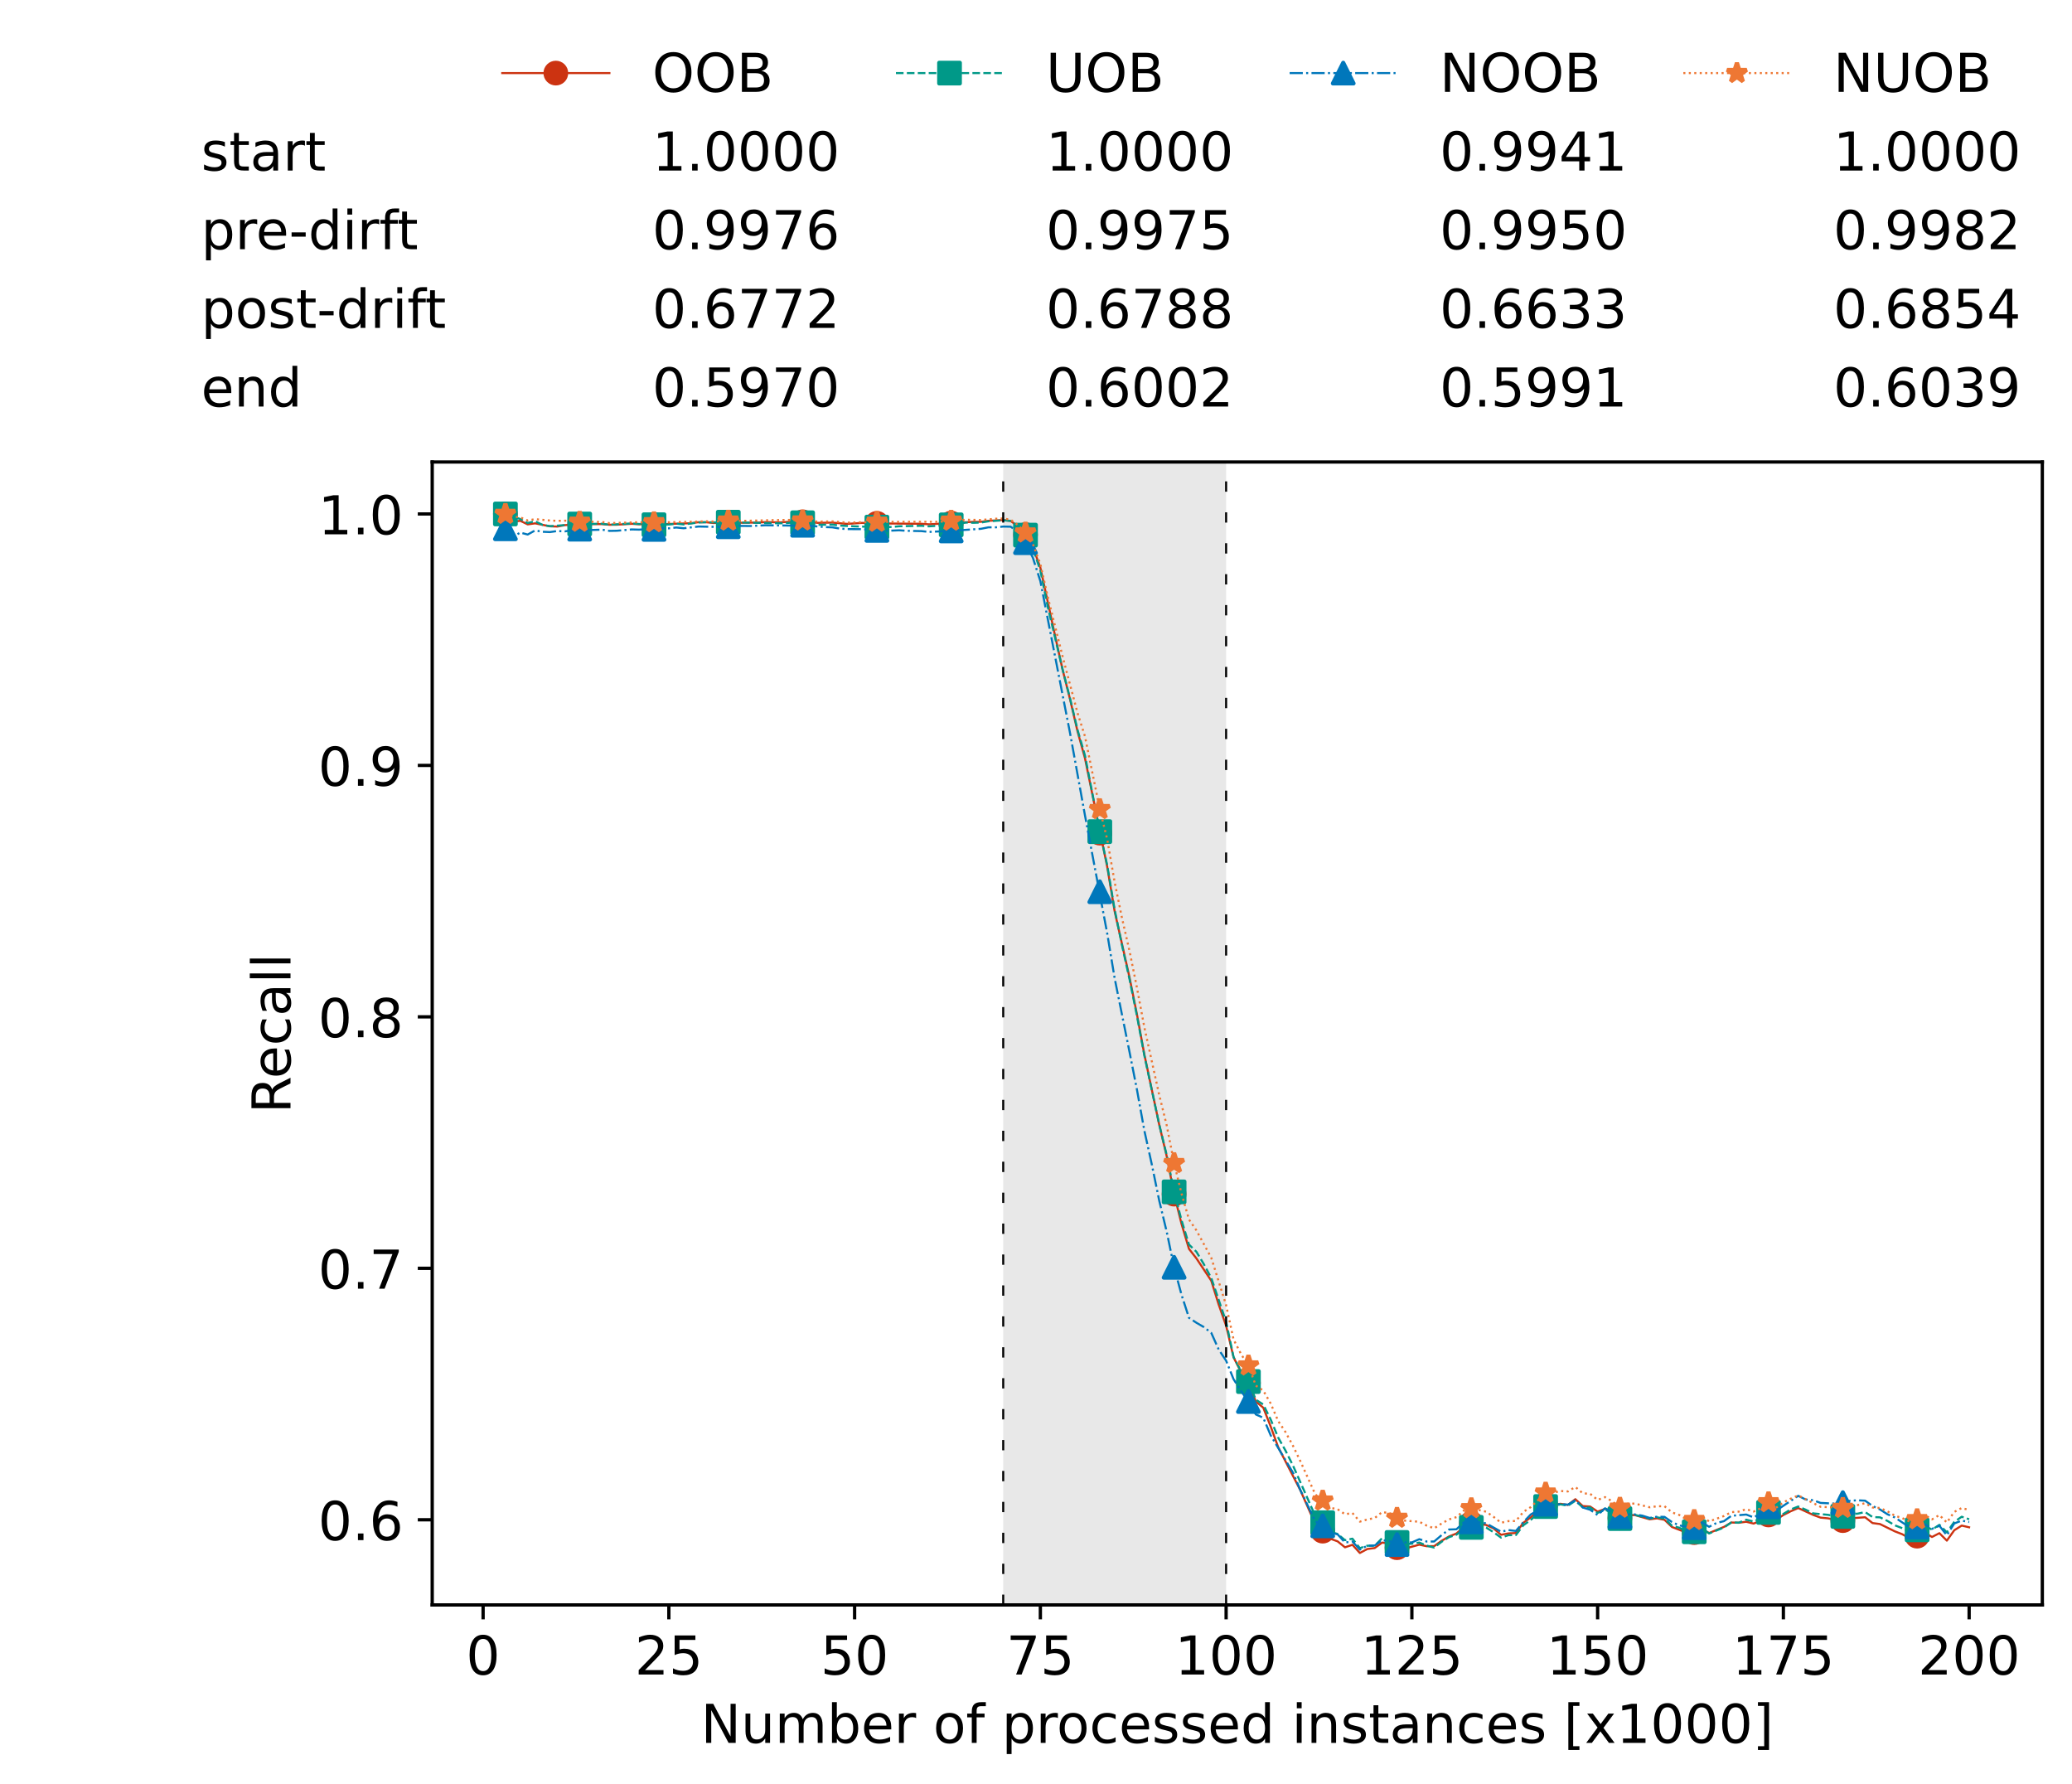 <?xml version="1.0" encoding="utf-8" standalone="no"?>
<!DOCTYPE svg PUBLIC "-//W3C//DTD SVG 1.1//EN"
  "http://www.w3.org/Graphics/SVG/1.1/DTD/svg11.dtd">
<!-- Created with matplotlib (https://matplotlib.org/) -->
<svg height="432.615pt" version="1.1" viewBox="0 0 502.65 432.615" width="502.65pt" xmlns="http://www.w3.org/2000/svg" xmlns:xlink="http://www.w3.org/1999/xlink">
 <defs>
  <style type="text/css">*{stroke-linecap:butt;stroke-linejoin:round;}</style>
 </defs>
 <g id="figure_1">
  <g id="patch_1">
   <path d="M 0 432.615 
L 502.65 432.615 
L 502.65 0 
L 0 0 
z
" style="fill:#ffffff;"/>
  </g>
  <g id="axes_1">
   <g id="patch_2">
    <path d="M 104.85 389.252 
L 495.45 389.252 
L 495.45 112.052 
L 104.85 112.052 
z
" style="fill:#ffffff;"/>
   </g>
   <g id="patch_3">
    <path clip-path="url(#pe2d3113430)" d="M 297.446 389.252 
L 297.446 112.052 
L 243.372 112.052 
L 243.372 389.252 
z
" style="fill:#d3d3d3;opacity:0.5;"/>
   </g>
   <g id="matplotlib.axis_1">
    <g id="xtick_1">
     <g id="line2d_1">
      <defs>
       <path d="M 0 0 
L 0 3.5 
" id="m9a69b3edd9" style="stroke:#000000;stroke-width:0.8;"/>
      </defs>
      <g>
       <use style="stroke:#000000;stroke-width:0.8;" x="117.197" xlink:href="#m9a69b3edd9" y="389.252"/>
      </g>
     </g>
     <g id="text_1">
      <!-- 0 -->
      <g transform="translate(113.061 406.13)scale(0.13 -0.13)">
       <defs>
        <path d="M 31.781 66.406 
Q 24.172 66.406 20.328 58.906 
Q 16.5 51.422 16.5 36.375 
Q 16.5 21.391 20.328 13.891 
Q 24.172 6.391 31.781 6.391 
Q 39.453 6.391 43.281 13.891 
Q 47.125 21.391 47.125 36.375 
Q 47.125 51.422 43.281 58.906 
Q 39.453 66.406 31.781 66.406 
z
M 31.781 74.219 
Q 44.047 74.219 50.516 64.516 
Q 56.984 54.828 56.984 36.375 
Q 56.984 17.969 50.516 8.266 
Q 44.047 -1.422 31.781 -1.422 
Q 19.531 -1.422 13.062 8.266 
Q 6.594 17.969 6.594 36.375 
Q 6.594 54.828 13.062 64.516 
Q 19.531 74.219 31.781 74.219 
z
" id="DejaVuSans-48"/>
       </defs>
       <use xlink:href="#DejaVuSans-48"/>
      </g>
     </g>
    </g>
    <g id="xtick_2">
     <g id="line2d_2">
      <g>
       <use style="stroke:#000000;stroke-width:0.8;" x="162.259" xlink:href="#m9a69b3edd9" y="389.252"/>
      </g>
     </g>
     <g id="text_2">
      <!-- 25 -->
      <g transform="translate(153.988 406.13)scale(0.13 -0.13)">
       <defs>
        <path d="M 19.188 8.297 
L 53.609 8.297 
L 53.609 0 
L 7.328 0 
L 7.328 8.297 
Q 12.938 14.109 22.625 23.891 
Q 32.328 33.688 34.812 36.531 
Q 39.547 41.844 41.422 45.531 
Q 43.312 49.219 43.312 52.781 
Q 43.312 58.594 39.234 62.25 
Q 35.156 65.922 28.609 65.922 
Q 23.969 65.922 18.812 64.312 
Q 13.672 62.703 7.812 59.422 
L 7.812 69.391 
Q 13.766 71.781 18.938 73 
Q 24.125 74.219 28.422 74.219 
Q 39.75 74.219 46.484 68.547 
Q 53.219 62.891 53.219 53.422 
Q 53.219 48.922 51.531 44.891 
Q 49.859 40.875 45.406 35.406 
Q 44.188 33.984 37.641 27.219 
Q 31.109 20.453 19.188 8.297 
z
" id="DejaVuSans-50"/>
        <path d="M 10.797 72.906 
L 49.516 72.906 
L 49.516 64.594 
L 19.828 64.594 
L 19.828 46.734 
Q 21.969 47.469 24.109 47.828 
Q 26.266 48.188 28.422 48.188 
Q 40.625 48.188 47.75 41.5 
Q 54.891 34.812 54.891 23.391 
Q 54.891 11.625 47.562 5.094 
Q 40.234 -1.422 26.906 -1.422 
Q 22.312 -1.422 17.547 -0.641 
Q 12.797 0.141 7.719 1.703 
L 7.719 11.625 
Q 12.109 9.234 16.797 8.062 
Q 21.484 6.891 26.703 6.891 
Q 35.156 6.891 40.078 11.328 
Q 45.016 15.766 45.016 23.391 
Q 45.016 31 40.078 35.438 
Q 35.156 39.891 26.703 39.891 
Q 22.75 39.891 18.812 39.016 
Q 14.891 38.141 10.797 36.281 
z
" id="DejaVuSans-53"/>
       </defs>
       <use xlink:href="#DejaVuSans-50"/>
       <use x="63.623" xlink:href="#DejaVuSans-53"/>
      </g>
     </g>
    </g>
    <g id="xtick_3">
     <g id="line2d_3">
      <g>
       <use style="stroke:#000000;stroke-width:0.8;" x="207.322" xlink:href="#m9a69b3edd9" y="389.252"/>
      </g>
     </g>
     <g id="text_3">
      <!-- 50 -->
      <g transform="translate(199.05 406.13)scale(0.13 -0.13)">
       <use xlink:href="#DejaVuSans-53"/>
       <use x="63.623" xlink:href="#DejaVuSans-48"/>
      </g>
     </g>
    </g>
    <g id="xtick_4">
     <g id="line2d_4">
      <g>
       <use style="stroke:#000000;stroke-width:0.8;" x="252.384" xlink:href="#m9a69b3edd9" y="389.252"/>
      </g>
     </g>
     <g id="text_4">
      <!-- 75 -->
      <g transform="translate(244.113 406.13)scale(0.13 -0.13)">
       <defs>
        <path d="M 8.203 72.906 
L 55.078 72.906 
L 55.078 68.703 
L 28.609 0 
L 18.312 0 
L 43.219 64.594 
L 8.203 64.594 
z
" id="DejaVuSans-55"/>
       </defs>
       <use xlink:href="#DejaVuSans-55"/>
       <use x="63.623" xlink:href="#DejaVuSans-53"/>
      </g>
     </g>
    </g>
    <g id="xtick_5">
     <g id="line2d_5">
      <g>
       <use style="stroke:#000000;stroke-width:0.8;" x="297.446" xlink:href="#m9a69b3edd9" y="389.252"/>
      </g>
     </g>
     <g id="text_5">
      <!-- 100 -->
      <g transform="translate(285.039 406.13)scale(0.13 -0.13)">
       <defs>
        <path d="M 12.406 8.297 
L 28.516 8.297 
L 28.516 63.922 
L 10.984 60.406 
L 10.984 69.391 
L 28.422 72.906 
L 38.281 72.906 
L 38.281 8.297 
L 54.391 8.297 
L 54.391 0 
L 12.406 0 
z
" id="DejaVuSans-49"/>
       </defs>
       <use xlink:href="#DejaVuSans-49"/>
       <use x="63.623" xlink:href="#DejaVuSans-48"/>
       <use x="127.246" xlink:href="#DejaVuSans-48"/>
      </g>
     </g>
    </g>
    <g id="xtick_6">
     <g id="line2d_6">
      <g>
       <use style="stroke:#000000;stroke-width:0.8;" x="342.509" xlink:href="#m9a69b3edd9" y="389.252"/>
      </g>
     </g>
     <g id="text_6">
      <!-- 125 -->
      <g transform="translate(330.102 406.13)scale(0.13 -0.13)">
       <use xlink:href="#DejaVuSans-49"/>
       <use x="63.623" xlink:href="#DejaVuSans-50"/>
       <use x="127.246" xlink:href="#DejaVuSans-53"/>
      </g>
     </g>
    </g>
    <g id="xtick_7">
     <g id="line2d_7">
      <g>
       <use style="stroke:#000000;stroke-width:0.8;" x="387.571" xlink:href="#m9a69b3edd9" y="389.252"/>
      </g>
     </g>
     <g id="text_7">
      <!-- 150 -->
      <g transform="translate(375.164 406.13)scale(0.13 -0.13)">
       <use xlink:href="#DejaVuSans-49"/>
       <use x="63.623" xlink:href="#DejaVuSans-53"/>
       <use x="127.246" xlink:href="#DejaVuSans-48"/>
      </g>
     </g>
    </g>
    <g id="xtick_8">
     <g id="line2d_8">
      <g>
       <use style="stroke:#000000;stroke-width:0.8;" x="432.633" xlink:href="#m9a69b3edd9" y="389.252"/>
      </g>
     </g>
     <g id="text_8">
      <!-- 175 -->
      <g transform="translate(420.226 406.13)scale(0.13 -0.13)">
       <use xlink:href="#DejaVuSans-49"/>
       <use x="63.623" xlink:href="#DejaVuSans-55"/>
       <use x="127.246" xlink:href="#DejaVuSans-53"/>
      </g>
     </g>
    </g>
    <g id="xtick_9">
     <g id="line2d_9">
      <g>
       <use style="stroke:#000000;stroke-width:0.8;" x="477.695" xlink:href="#m9a69b3edd9" y="389.252"/>
      </g>
     </g>
     <g id="text_9">
      <!-- 200 -->
      <g transform="translate(465.289 406.13)scale(0.13 -0.13)">
       <use xlink:href="#DejaVuSans-50"/>
       <use x="63.623" xlink:href="#DejaVuSans-48"/>
       <use x="127.246" xlink:href="#DejaVuSans-48"/>
      </g>
     </g>
    </g>
    <g id="text_10">
     <!-- Number of processed instances [x1000] -->
     <g transform="translate(170.025 422.711)scale(0.13 -0.13)">
      <defs>
       <path d="M 9.812 72.906 
L 23.094 72.906 
L 55.422 11.922 
L 55.422 72.906 
L 64.984 72.906 
L 64.984 0 
L 51.703 0 
L 19.391 60.984 
L 19.391 0 
L 9.812 0 
z
" id="DejaVuSans-78"/>
       <path d="M 8.5 21.578 
L 8.5 54.688 
L 17.484 54.688 
L 17.484 21.922 
Q 17.484 14.156 20.5 10.266 
Q 23.531 6.391 29.594 6.391 
Q 36.859 6.391 41.078 11.031 
Q 45.312 15.672 45.312 23.688 
L 45.312 54.688 
L 54.297 54.688 
L 54.297 0 
L 45.312 0 
L 45.312 8.406 
Q 42.047 3.422 37.719 1 
Q 33.406 -1.422 27.688 -1.422 
Q 18.266 -1.422 13.375 4.438 
Q 8.5 10.297 8.5 21.578 
z
M 31.109 56 
z
" id="DejaVuSans-117"/>
       <path d="M 52 44.188 
Q 55.375 50.25 60.062 53.125 
Q 64.75 56 71.094 56 
Q 79.641 56 84.281 50.016 
Q 88.922 44.047 88.922 33.016 
L 88.922 0 
L 79.891 0 
L 79.891 32.719 
Q 79.891 40.578 77.094 44.375 
Q 74.312 48.188 68.609 48.188 
Q 61.625 48.188 57.562 43.547 
Q 53.516 38.922 53.516 30.906 
L 53.516 0 
L 44.484 0 
L 44.484 32.719 
Q 44.484 40.625 41.703 44.406 
Q 38.922 48.188 33.109 48.188 
Q 26.219 48.188 22.156 43.531 
Q 18.109 38.875 18.109 30.906 
L 18.109 0 
L 9.078 0 
L 9.078 54.688 
L 18.109 54.688 
L 18.109 46.188 
Q 21.188 51.219 25.484 53.609 
Q 29.781 56 35.688 56 
Q 41.656 56 45.828 52.969 
Q 50 49.953 52 44.188 
z
" id="DejaVuSans-109"/>
       <path d="M 48.688 27.297 
Q 48.688 37.203 44.609 42.844 
Q 40.531 48.484 33.406 48.484 
Q 26.266 48.484 22.188 42.844 
Q 18.109 37.203 18.109 27.297 
Q 18.109 17.391 22.188 11.75 
Q 26.266 6.109 33.406 6.109 
Q 40.531 6.109 44.609 11.75 
Q 48.688 17.391 48.688 27.297 
z
M 18.109 46.391 
Q 20.953 51.266 25.266 53.625 
Q 29.594 56 35.594 56 
Q 45.562 56 51.781 48.094 
Q 58.016 40.188 58.016 27.297 
Q 58.016 14.406 51.781 6.484 
Q 45.562 -1.422 35.594 -1.422 
Q 29.594 -1.422 25.266 0.953 
Q 20.953 3.328 18.109 8.203 
L 18.109 0 
L 9.078 0 
L 9.078 75.984 
L 18.109 75.984 
z
" id="DejaVuSans-98"/>
       <path d="M 56.203 29.594 
L 56.203 25.203 
L 14.891 25.203 
Q 15.484 15.922 20.484 11.062 
Q 25.484 6.203 34.422 6.203 
Q 39.594 6.203 44.453 7.469 
Q 49.312 8.734 54.109 11.281 
L 54.109 2.781 
Q 49.266 0.734 44.188 -0.344 
Q 39.109 -1.422 33.891 -1.422 
Q 20.797 -1.422 13.156 6.188 
Q 5.516 13.812 5.516 26.812 
Q 5.516 40.234 12.766 48.109 
Q 20.016 56 32.328 56 
Q 43.359 56 49.781 48.891 
Q 56.203 41.797 56.203 29.594 
z
M 47.219 32.234 
Q 47.125 39.594 43.094 43.984 
Q 39.062 48.391 32.422 48.391 
Q 24.906 48.391 20.391 44.141 
Q 15.875 39.891 15.188 32.172 
z
" id="DejaVuSans-101"/>
       <path d="M 41.109 46.297 
Q 39.594 47.172 37.812 47.578 
Q 36.031 48 33.891 48 
Q 26.266 48 22.188 43.047 
Q 18.109 38.094 18.109 28.812 
L 18.109 0 
L 9.078 0 
L 9.078 54.688 
L 18.109 54.688 
L 18.109 46.188 
Q 20.953 51.172 25.484 53.578 
Q 30.031 56 36.531 56 
Q 37.453 56 38.578 55.875 
Q 39.703 55.766 41.062 55.516 
z
" id="DejaVuSans-114"/>
       <path id="DejaVuSans-32"/>
       <path d="M 30.609 48.391 
Q 23.391 48.391 19.188 42.75 
Q 14.984 37.109 14.984 27.297 
Q 14.984 17.484 19.156 11.844 
Q 23.344 6.203 30.609 6.203 
Q 37.797 6.203 41.984 11.859 
Q 46.188 17.531 46.188 27.297 
Q 46.188 37.016 41.984 42.703 
Q 37.797 48.391 30.609 48.391 
z
M 30.609 56 
Q 42.328 56 49.016 48.375 
Q 55.719 40.766 55.719 27.297 
Q 55.719 13.875 49.016 6.219 
Q 42.328 -1.422 30.609 -1.422 
Q 18.844 -1.422 12.172 6.219 
Q 5.516 13.875 5.516 27.297 
Q 5.516 40.766 12.172 48.375 
Q 18.844 56 30.609 56 
z
" id="DejaVuSans-111"/>
       <path d="M 37.109 75.984 
L 37.109 68.5 
L 28.516 68.5 
Q 23.688 68.5 21.797 66.547 
Q 19.922 64.594 19.922 59.516 
L 19.922 54.688 
L 34.719 54.688 
L 34.719 47.703 
L 19.922 47.703 
L 19.922 0 
L 10.891 0 
L 10.891 47.703 
L 2.297 47.703 
L 2.297 54.688 
L 10.891 54.688 
L 10.891 58.5 
Q 10.891 67.625 15.141 71.797 
Q 19.391 75.984 28.609 75.984 
z
" id="DejaVuSans-102"/>
       <path d="M 18.109 8.203 
L 18.109 -20.797 
L 9.078 -20.797 
L 9.078 54.688 
L 18.109 54.688 
L 18.109 46.391 
Q 20.953 51.266 25.266 53.625 
Q 29.594 56 35.594 56 
Q 45.562 56 51.781 48.094 
Q 58.016 40.188 58.016 27.297 
Q 58.016 14.406 51.781 6.484 
Q 45.562 -1.422 35.594 -1.422 
Q 29.594 -1.422 25.266 0.953 
Q 20.953 3.328 18.109 8.203 
z
M 48.688 27.297 
Q 48.688 37.203 44.609 42.844 
Q 40.531 48.484 33.406 48.484 
Q 26.266 48.484 22.188 42.844 
Q 18.109 37.203 18.109 27.297 
Q 18.109 17.391 22.188 11.75 
Q 26.266 6.109 33.406 6.109 
Q 40.531 6.109 44.609 11.75 
Q 48.688 17.391 48.688 27.297 
z
" id="DejaVuSans-112"/>
       <path d="M 48.781 52.594 
L 48.781 44.188 
Q 44.969 46.297 41.141 47.344 
Q 37.312 48.391 33.406 48.391 
Q 24.656 48.391 19.812 42.844 
Q 14.984 37.312 14.984 27.297 
Q 14.984 17.281 19.812 11.734 
Q 24.656 6.203 33.406 6.203 
Q 37.312 6.203 41.141 7.25 
Q 44.969 8.297 48.781 10.406 
L 48.781 2.094 
Q 45.016 0.344 40.984 -0.531 
Q 36.969 -1.422 32.422 -1.422 
Q 20.062 -1.422 12.781 6.344 
Q 5.516 14.109 5.516 27.297 
Q 5.516 40.672 12.859 48.328 
Q 20.219 56 33.016 56 
Q 37.156 56 41.109 55.141 
Q 45.062 54.297 48.781 52.594 
z
" id="DejaVuSans-99"/>
       <path d="M 44.281 53.078 
L 44.281 44.578 
Q 40.484 46.531 36.375 47.5 
Q 32.281 48.484 27.875 48.484 
Q 21.188 48.484 17.844 46.438 
Q 14.5 44.391 14.5 40.281 
Q 14.5 37.156 16.891 35.375 
Q 19.281 33.594 26.516 31.984 
L 29.594 31.297 
Q 39.156 29.25 43.188 25.516 
Q 47.219 21.781 47.219 15.094 
Q 47.219 7.469 41.188 3.016 
Q 35.156 -1.422 24.609 -1.422 
Q 20.219 -1.422 15.453 -0.562 
Q 10.688 0.297 5.422 2 
L 5.422 11.281 
Q 10.406 8.688 15.234 7.391 
Q 20.062 6.109 24.812 6.109 
Q 31.156 6.109 34.562 8.281 
Q 37.984 10.453 37.984 14.406 
Q 37.984 18.062 35.516 20.016 
Q 33.062 21.969 24.703 23.781 
L 21.578 24.516 
Q 13.234 26.266 9.516 29.906 
Q 5.812 33.547 5.812 39.891 
Q 5.812 47.609 11.281 51.797 
Q 16.75 56 26.812 56 
Q 31.781 56 36.172 55.266 
Q 40.578 54.547 44.281 53.078 
z
" id="DejaVuSans-115"/>
       <path d="M 45.406 46.391 
L 45.406 75.984 
L 54.391 75.984 
L 54.391 0 
L 45.406 0 
L 45.406 8.203 
Q 42.578 3.328 38.25 0.953 
Q 33.938 -1.422 27.875 -1.422 
Q 17.969 -1.422 11.734 6.484 
Q 5.516 14.406 5.516 27.297 
Q 5.516 40.188 11.734 48.094 
Q 17.969 56 27.875 56 
Q 33.938 56 38.25 53.625 
Q 42.578 51.266 45.406 46.391 
z
M 14.797 27.297 
Q 14.797 17.391 18.875 11.75 
Q 22.953 6.109 30.078 6.109 
Q 37.203 6.109 41.297 11.75 
Q 45.406 17.391 45.406 27.297 
Q 45.406 37.203 41.297 42.844 
Q 37.203 48.484 30.078 48.484 
Q 22.953 48.484 18.875 42.844 
Q 14.797 37.203 14.797 27.297 
z
" id="DejaVuSans-100"/>
       <path d="M 9.422 54.688 
L 18.406 54.688 
L 18.406 0 
L 9.422 0 
z
M 9.422 75.984 
L 18.406 75.984 
L 18.406 64.594 
L 9.422 64.594 
z
" id="DejaVuSans-105"/>
       <path d="M 54.891 33.016 
L 54.891 0 
L 45.906 0 
L 45.906 32.719 
Q 45.906 40.484 42.875 44.328 
Q 39.844 48.188 33.797 48.188 
Q 26.516 48.188 22.312 43.547 
Q 18.109 38.922 18.109 30.906 
L 18.109 0 
L 9.078 0 
L 9.078 54.688 
L 18.109 54.688 
L 18.109 46.188 
Q 21.344 51.125 25.703 53.562 
Q 30.078 56 35.797 56 
Q 45.219 56 50.047 50.172 
Q 54.891 44.344 54.891 33.016 
z
" id="DejaVuSans-110"/>
       <path d="M 18.312 70.219 
L 18.312 54.688 
L 36.812 54.688 
L 36.812 47.703 
L 18.312 47.703 
L 18.312 18.016 
Q 18.312 11.328 20.141 9.422 
Q 21.969 7.516 27.594 7.516 
L 36.812 7.516 
L 36.812 0 
L 27.594 0 
Q 17.188 0 13.234 3.875 
Q 9.281 7.766 9.281 18.016 
L 9.281 47.703 
L 2.688 47.703 
L 2.688 54.688 
L 9.281 54.688 
L 9.281 70.219 
z
" id="DejaVuSans-116"/>
       <path d="M 34.281 27.484 
Q 23.391 27.484 19.188 25 
Q 14.984 22.516 14.984 16.5 
Q 14.984 11.719 18.141 8.906 
Q 21.297 6.109 26.703 6.109 
Q 34.188 6.109 38.703 11.406 
Q 43.219 16.703 43.219 25.484 
L 43.219 27.484 
z
M 52.203 31.203 
L 52.203 0 
L 43.219 0 
L 43.219 8.297 
Q 40.141 3.328 35.547 0.953 
Q 30.953 -1.422 24.312 -1.422 
Q 15.922 -1.422 10.953 3.297 
Q 6 8.016 6 15.922 
Q 6 25.141 12.172 29.828 
Q 18.359 34.516 30.609 34.516 
L 43.219 34.516 
L 43.219 35.406 
Q 43.219 41.609 39.141 45 
Q 35.062 48.391 27.688 48.391 
Q 23 48.391 18.547 47.266 
Q 14.109 46.141 10.016 43.891 
L 10.016 52.203 
Q 14.938 54.109 19.578 55.047 
Q 24.219 56 28.609 56 
Q 40.484 56 46.344 49.844 
Q 52.203 43.703 52.203 31.203 
z
" id="DejaVuSans-97"/>
       <path d="M 8.594 75.984 
L 29.297 75.984 
L 29.297 69 
L 17.578 69 
L 17.578 -6.203 
L 29.297 -6.203 
L 29.297 -13.188 
L 8.594 -13.188 
z
" id="DejaVuSans-91"/>
       <path d="M 54.891 54.688 
L 35.109 28.078 
L 55.906 0 
L 45.312 0 
L 29.391 21.484 
L 13.484 0 
L 2.875 0 
L 24.125 28.609 
L 4.688 54.688 
L 15.281 54.688 
L 29.781 35.203 
L 44.281 54.688 
z
" id="DejaVuSans-120"/>
       <path d="M 30.422 75.984 
L 30.422 -13.188 
L 9.719 -13.188 
L 9.719 -6.203 
L 21.391 -6.203 
L 21.391 69 
L 9.719 69 
L 9.719 75.984 
z
" id="DejaVuSans-93"/>
      </defs>
      <use xlink:href="#DejaVuSans-78"/>
      <use x="74.805" xlink:href="#DejaVuSans-117"/>
      <use x="138.184" xlink:href="#DejaVuSans-109"/>
      <use x="235.596" xlink:href="#DejaVuSans-98"/>
      <use x="299.072" xlink:href="#DejaVuSans-101"/>
      <use x="360.596" xlink:href="#DejaVuSans-114"/>
      <use x="401.709" xlink:href="#DejaVuSans-32"/>
      <use x="433.496" xlink:href="#DejaVuSans-111"/>
      <use x="494.678" xlink:href="#DejaVuSans-102"/>
      <use x="529.883" xlink:href="#DejaVuSans-32"/>
      <use x="561.67" xlink:href="#DejaVuSans-112"/>
      <use x="625.146" xlink:href="#DejaVuSans-114"/>
      <use x="664.01" xlink:href="#DejaVuSans-111"/>
      <use x="725.191" xlink:href="#DejaVuSans-99"/>
      <use x="780.172" xlink:href="#DejaVuSans-101"/>
      <use x="841.695" xlink:href="#DejaVuSans-115"/>
      <use x="893.795" xlink:href="#DejaVuSans-115"/>
      <use x="945.895" xlink:href="#DejaVuSans-101"/>
      <use x="1007.418" xlink:href="#DejaVuSans-100"/>
      <use x="1070.895" xlink:href="#DejaVuSans-32"/>
      <use x="1102.682" xlink:href="#DejaVuSans-105"/>
      <use x="1130.465" xlink:href="#DejaVuSans-110"/>
      <use x="1193.844" xlink:href="#DejaVuSans-115"/>
      <use x="1245.943" xlink:href="#DejaVuSans-116"/>
      <use x="1285.152" xlink:href="#DejaVuSans-97"/>
      <use x="1346.432" xlink:href="#DejaVuSans-110"/>
      <use x="1409.811" xlink:href="#DejaVuSans-99"/>
      <use x="1464.791" xlink:href="#DejaVuSans-101"/>
      <use x="1526.314" xlink:href="#DejaVuSans-115"/>
      <use x="1578.414" xlink:href="#DejaVuSans-32"/>
      <use x="1610.201" xlink:href="#DejaVuSans-91"/>
      <use x="1649.215" xlink:href="#DejaVuSans-120"/>
      <use x="1708.395" xlink:href="#DejaVuSans-49"/>
      <use x="1772.018" xlink:href="#DejaVuSans-48"/>
      <use x="1835.641" xlink:href="#DejaVuSans-48"/>
      <use x="1899.264" xlink:href="#DejaVuSans-48"/>
      <use x="1962.887" xlink:href="#DejaVuSans-93"/>
     </g>
    </g>
   </g>
   <g id="matplotlib.axis_2">
    <g id="ytick_1">
     <g id="line2d_10">
      <defs>
       <path d="M 0 0 
L -3.5 0 
" id="mafe59208f3" style="stroke:#000000;stroke-width:0.8;"/>
      </defs>
      <g>
       <use style="stroke:#000000;stroke-width:0.8;" x="104.85" xlink:href="#mafe59208f3" y="368.595"/>
      </g>
     </g>
     <g id="text_11">
      <!-- 0.6 -->
      <g transform="translate(77.176 373.534)scale(0.13 -0.13)">
       <defs>
        <path d="M 10.688 12.406 
L 21 12.406 
L 21 0 
L 10.688 0 
z
" id="DejaVuSans-46"/>
        <path d="M 33.016 40.375 
Q 26.375 40.375 22.484 35.828 
Q 18.609 31.297 18.609 23.391 
Q 18.609 15.531 22.484 10.953 
Q 26.375 6.391 33.016 6.391 
Q 39.656 6.391 43.531 10.953 
Q 47.406 15.531 47.406 23.391 
Q 47.406 31.297 43.531 35.828 
Q 39.656 40.375 33.016 40.375 
z
M 52.594 71.297 
L 52.594 62.312 
Q 48.875 64.062 45.094 64.984 
Q 41.312 65.922 37.594 65.922 
Q 27.828 65.922 22.672 59.328 
Q 17.531 52.734 16.797 39.406 
Q 19.672 43.656 24.016 45.922 
Q 28.375 48.188 33.594 48.188 
Q 44.578 48.188 50.953 41.516 
Q 57.328 34.859 57.328 23.391 
Q 57.328 12.156 50.688 5.359 
Q 44.047 -1.422 33.016 -1.422 
Q 20.359 -1.422 13.672 8.266 
Q 6.984 17.969 6.984 36.375 
Q 6.984 53.656 15.188 63.938 
Q 23.391 74.219 37.203 74.219 
Q 40.922 74.219 44.703 73.484 
Q 48.484 72.75 52.594 71.297 
z
" id="DejaVuSans-54"/>
       </defs>
       <use xlink:href="#DejaVuSans-48"/>
       <use x="63.623" xlink:href="#DejaVuSans-46"/>
       <use x="95.41" xlink:href="#DejaVuSans-54"/>
      </g>
     </g>
    </g>
    <g id="ytick_2">
     <g id="line2d_11">
      <g>
       <use style="stroke:#000000;stroke-width:0.8;" x="104.85" xlink:href="#mafe59208f3" y="307.609"/>
      </g>
     </g>
     <g id="text_12">
      <!-- 0.7 -->
      <g transform="translate(77.176 312.548)scale(0.13 -0.13)">
       <use xlink:href="#DejaVuSans-48"/>
       <use x="63.623" xlink:href="#DejaVuSans-46"/>
       <use x="95.41" xlink:href="#DejaVuSans-55"/>
      </g>
     </g>
    </g>
    <g id="ytick_3">
     <g id="line2d_12">
      <g>
       <use style="stroke:#000000;stroke-width:0.8;" x="104.85" xlink:href="#mafe59208f3" y="246.623"/>
      </g>
     </g>
     <g id="text_13">
      <!-- 0.8 -->
      <g transform="translate(77.176 251.562)scale(0.13 -0.13)">
       <defs>
        <path d="M 31.781 34.625 
Q 24.75 34.625 20.719 30.859 
Q 16.703 27.094 16.703 20.516 
Q 16.703 13.922 20.719 10.156 
Q 24.75 6.391 31.781 6.391 
Q 38.812 6.391 42.859 10.172 
Q 46.922 13.969 46.922 20.516 
Q 46.922 27.094 42.891 30.859 
Q 38.875 34.625 31.781 34.625 
z
M 21.922 38.812 
Q 15.578 40.375 12.031 44.719 
Q 8.5 49.078 8.5 55.328 
Q 8.5 64.062 14.719 69.141 
Q 20.953 74.219 31.781 74.219 
Q 42.672 74.219 48.875 69.141 
Q 55.078 64.062 55.078 55.328 
Q 55.078 49.078 51.531 44.719 
Q 48 40.375 41.703 38.812 
Q 48.828 37.156 52.797 32.312 
Q 56.781 27.484 56.781 20.516 
Q 56.781 9.906 50.312 4.234 
Q 43.844 -1.422 31.781 -1.422 
Q 19.734 -1.422 13.25 4.234 
Q 6.781 9.906 6.781 20.516 
Q 6.781 27.484 10.781 32.312 
Q 14.797 37.156 21.922 38.812 
z
M 18.312 54.391 
Q 18.312 48.734 21.844 45.562 
Q 25.391 42.391 31.781 42.391 
Q 38.141 42.391 41.719 45.562 
Q 45.312 48.734 45.312 54.391 
Q 45.312 60.062 41.719 63.234 
Q 38.141 66.406 31.781 66.406 
Q 25.391 66.406 21.844 63.234 
Q 18.312 60.062 18.312 54.391 
z
" id="DejaVuSans-56"/>
       </defs>
       <use xlink:href="#DejaVuSans-48"/>
       <use x="63.623" xlink:href="#DejaVuSans-46"/>
       <use x="95.41" xlink:href="#DejaVuSans-56"/>
      </g>
     </g>
    </g>
    <g id="ytick_4">
     <g id="line2d_13">
      <g>
       <use style="stroke:#000000;stroke-width:0.8;" x="104.85" xlink:href="#mafe59208f3" y="185.638"/>
      </g>
     </g>
     <g id="text_14">
      <!-- 0.9 -->
      <g transform="translate(77.176 190.577)scale(0.13 -0.13)">
       <defs>
        <path d="M 10.984 1.516 
L 10.984 10.5 
Q 14.703 8.734 18.5 7.812 
Q 22.312 6.891 25.984 6.891 
Q 35.75 6.891 40.891 13.453 
Q 46.047 20.016 46.781 33.406 
Q 43.953 29.203 39.594 26.953 
Q 35.25 24.703 29.984 24.703 
Q 19.047 24.703 12.672 31.312 
Q 6.297 37.938 6.297 49.422 
Q 6.297 60.641 12.938 67.422 
Q 19.578 74.219 30.609 74.219 
Q 43.266 74.219 49.922 64.516 
Q 56.594 54.828 56.594 36.375 
Q 56.594 19.141 48.406 8.859 
Q 40.234 -1.422 26.422 -1.422 
Q 22.703 -1.422 18.891 -0.688 
Q 15.094 0.047 10.984 1.516 
z
M 30.609 32.422 
Q 37.25 32.422 41.125 36.953 
Q 45.016 41.5 45.016 49.422 
Q 45.016 57.281 41.125 61.844 
Q 37.25 66.406 30.609 66.406 
Q 23.969 66.406 20.094 61.844 
Q 16.219 57.281 16.219 49.422 
Q 16.219 41.5 20.094 36.953 
Q 23.969 32.422 30.609 32.422 
z
" id="DejaVuSans-57"/>
       </defs>
       <use xlink:href="#DejaVuSans-48"/>
       <use x="63.623" xlink:href="#DejaVuSans-46"/>
       <use x="95.41" xlink:href="#DejaVuSans-57"/>
      </g>
     </g>
    </g>
    <g id="ytick_5">
     <g id="line2d_14">
      <g>
       <use style="stroke:#000000;stroke-width:0.8;" x="104.85" xlink:href="#mafe59208f3" y="124.652"/>
      </g>
     </g>
     <g id="text_15">
      <!-- 1.0 -->
      <g transform="translate(77.176 129.591)scale(0.13 -0.13)">
       <use xlink:href="#DejaVuSans-49"/>
       <use x="63.623" xlink:href="#DejaVuSans-46"/>
       <use x="95.41" xlink:href="#DejaVuSans-48"/>
      </g>
     </g>
    </g>
    <g id="text_16">
     <!-- Recall -->
     <g transform="translate(70.472 270.044)rotate(-90)scale(0.13 -0.13)">
      <defs>
       <path d="M 44.391 34.188 
Q 47.562 33.109 50.562 29.594 
Q 53.562 26.078 56.594 19.922 
L 66.609 0 
L 56 0 
L 46.688 18.703 
Q 43.062 26.031 39.672 28.422 
Q 36.281 30.812 30.422 30.812 
L 19.672 30.812 
L 19.672 0 
L 9.812 0 
L 9.812 72.906 
L 32.078 72.906 
Q 44.578 72.906 50.734 67.672 
Q 56.891 62.453 56.891 51.906 
Q 56.891 45.016 53.688 40.469 
Q 50.484 35.938 44.391 34.188 
z
M 19.672 64.797 
L 19.672 38.922 
L 32.078 38.922 
Q 39.203 38.922 42.844 42.219 
Q 46.484 45.516 46.484 51.906 
Q 46.484 58.297 42.844 61.547 
Q 39.203 64.797 32.078 64.797 
z
" id="DejaVuSans-82"/>
       <path d="M 9.422 75.984 
L 18.406 75.984 
L 18.406 0 
L 9.422 0 
z
" id="DejaVuSans-108"/>
      </defs>
      <use xlink:href="#DejaVuSans-82"/>
      <use x="64.982" xlink:href="#DejaVuSans-101"/>
      <use x="126.506" xlink:href="#DejaVuSans-99"/>
      <use x="181.486" xlink:href="#DejaVuSans-97"/>
      <use x="242.766" xlink:href="#DejaVuSans-108"/>
      <use x="270.549" xlink:href="#DejaVuSans-108"/>
     </g>
    </g>
   </g>
   <g id="line2d_15"/>
   <g id="line2d_16"/>
   <g id="line2d_17"/>
   <g id="line2d_18"/>
   <g id="line2d_19"/>
   <g id="line2d_20">
    <path clip-path="url(#pe2d3113430)" d="M 122.605 124.652 
L 124.407 126.538 
L 126.21 126.311 
L 128.012 127.18 
L 129.815 126.928 
L 133.419 127.649 
L 135.222 127.706 
L 137.024 127.367 
L 140.629 127.106 
L 146.037 127.121 
L 147.839 127.273 
L 149.642 127.257 
L 153.247 127.036 
L 155.049 127.158 
L 156.852 127.093 
L 158.654 127.217 
L 167.667 126.894 
L 169.469 126.652 
L 171.272 126.661 
L 173.074 126.842 
L 183.889 126.741 
L 185.692 126.622 
L 189.297 126.684 
L 191.099 126.567 
L 196.507 126.565 
L 198.309 126.813 
L 201.914 126.755 
L 205.519 127.059 
L 209.124 126.822 
L 210.927 126.935 
L 223.544 127.035 
L 225.347 127.167 
L 236.162 126.55 
L 237.964 126.551 
L 239.767 126.314 
L 243.372 126.127 
L 245.174 126.349 
L 246.976 127.665 
L 248.779 129.674 
L 250.581 132.74 
L 252.384 137.676 
L 255.989 154.375 
L 257.791 162.487 
L 259.594 169.627 
L 261.396 177.36 
L 263.199 183.881 
L 268.606 210.253 
L 270.409 221.053 
L 274.014 237.069 
L 275.816 246.032 
L 277.619 255.793 
L 281.224 272.807 
L 283.026 280.4 
L 284.829 289.613 
L 286.631 296.851 
L 288.434 302.889 
L 290.236 305.198 
L 293.841 310.614 
L 295.644 316.399 
L 297.446 321.54 
L 299.249 329.206 
L 301.051 332.728 
L 302.854 335.415 
L 304.656 339.932 
L 306.459 341.412 
L 308.261 345.982 
L 310.064 350.953 
L 315.471 361.474 
L 319.076 369.637 
L 322.681 373.179 
L 324.484 373.826 
L 326.286 375.277 
L 328.089 374.667 
L 329.891 376.652 
L 331.694 375.688 
L 333.496 375.455 
L 335.299 374.124 
L 337.101 374.401 
L 338.904 375.366 
L 340.706 375.622 
L 344.311 374.633 
L 346.114 375.013 
L 347.916 374.994 
L 349.719 373.706 
L 351.521 372.647 
L 353.324 371.923 
L 355.126 370.346 
L 356.928 369.445 
L 358.731 369.592 
L 360.533 369.856 
L 362.336 370.698 
L 364.138 372.243 
L 365.941 371.902 
L 367.743 371.813 
L 369.546 369.322 
L 371.348 368.022 
L 374.953 364.897 
L 376.756 364.98 
L 378.558 364.721 
L 380.361 365.006 
L 382.163 363.605 
L 383.966 365.268 
L 385.768 365.393 
L 387.571 366.625 
L 389.373 365.952 
L 391.176 366.518 
L 392.978 368.173 
L 394.781 367.507 
L 396.583 367.455 
L 400.188 368.481 
L 401.991 368.258 
L 403.793 368.607 
L 405.596 370.342 
L 409.201 371.734 
L 411.003 371.705 
L 412.806 370.769 
L 414.608 371.818 
L 418.213 370.326 
L 420.016 369.262 
L 421.818 369.321 
L 423.621 369.076 
L 425.423 369.523 
L 427.226 368.752 
L 429.028 367.424 
L 430.831 368.625 
L 432.633 367.44 
L 434.436 366.523 
L 436.238 365.752 
L 439.843 367.411 
L 441.646 368.073 
L 443.448 368.247 
L 445.251 368.62 
L 447.053 368.796 
L 448.856 368.244 
L 452.461 367.987 
L 454.263 369.394 
L 456.066 369.634 
L 459.671 371.406 
L 461.473 372.102 
L 463.276 373.124 
L 465.078 372.569 
L 466.881 371.642 
L 468.683 372.77 
L 470.485 371.847 
L 472.288 373.655 
L 474.09 371.137 
L 475.893 370.006 
L 477.695 370.42 
L 477.695 370.42 
" style="fill:none;stroke:#cc3311;stroke-linecap:square;stroke-width:0.5;"/>
    <defs>
     <path d="M 0 2.5 
C 0.663 2.5 1.299 2.237 1.768 1.768 
C 2.237 1.299 2.5 0.663 2.5 0 
C 2.5 -0.663 2.237 -1.299 1.768 -1.768 
C 1.299 -2.237 0.663 -2.5 0 -2.5 
C -0.663 -2.5 -1.299 -2.237 -1.768 -1.768 
C -2.237 -1.299 -2.5 -0.663 -2.5 0 
C -2.5 0.663 -2.237 1.299 -1.768 1.768 
C -1.299 2.237 -0.663 2.5 0 2.5 
z
" id="mfa3d2091a3" style="stroke:#cc3311;"/>
    </defs>
    <g clip-path="url(#pe2d3113430)">
     <use style="fill:#cc3311;stroke:#cc3311;" x="122.605" xlink:href="#mfa3d2091a3" y="124.652"/>
     <use style="fill:#cc3311;stroke:#cc3311;" x="140.629" xlink:href="#mfa3d2091a3" y="127.106"/>
     <use style="fill:#cc3311;stroke:#cc3311;" x="158.654" xlink:href="#mfa3d2091a3" y="127.217"/>
     <use style="fill:#cc3311;stroke:#cc3311;" x="176.679" xlink:href="#mfa3d2091a3" y="126.773"/>
     <use style="fill:#cc3311;stroke:#cc3311;" x="194.704" xlink:href="#mfa3d2091a3" y="126.563"/>
     <use style="fill:#cc3311;stroke:#cc3311;" x="212.729" xlink:href="#mfa3d2091a3" y="126.935"/>
     <use style="fill:#cc3311;stroke:#cc3311;" x="230.754" xlink:href="#mfa3d2091a3" y="126.87"/>
     <use style="fill:#cc3311;stroke:#cc3311;" x="248.779" xlink:href="#mfa3d2091a3" y="129.674"/>
     <use style="fill:#cc3311;stroke:#cc3311;" x="266.804" xlink:href="#mfa3d2091a3" y="202.064"/>
     <use style="fill:#cc3311;stroke:#cc3311;" x="284.829" xlink:href="#mfa3d2091a3" y="289.613"/>
     <use style="fill:#cc3311;stroke:#cc3311;" x="302.854" xlink:href="#mfa3d2091a3" y="335.415"/>
     <use style="fill:#cc3311;stroke:#cc3311;" x="320.879" xlink:href="#mfa3d2091a3" y="371.354"/>
     <use style="fill:#cc3311;stroke:#cc3311;" x="338.904" xlink:href="#mfa3d2091a3" y="375.366"/>
     <use style="fill:#cc3311;stroke:#cc3311;" x="356.928" xlink:href="#mfa3d2091a3" y="369.445"/>
     <use style="fill:#cc3311;stroke:#cc3311;" x="374.953" xlink:href="#mfa3d2091a3" y="364.897"/>
     <use style="fill:#cc3311;stroke:#cc3311;" x="392.978" xlink:href="#mfa3d2091a3" y="368.173"/>
     <use style="fill:#cc3311;stroke:#cc3311;" x="411.003" xlink:href="#mfa3d2091a3" y="371.705"/>
     <use style="fill:#cc3311;stroke:#cc3311;" x="429.028" xlink:href="#mfa3d2091a3" y="367.424"/>
     <use style="fill:#cc3311;stroke:#cc3311;" x="447.053" xlink:href="#mfa3d2091a3" y="368.796"/>
     <use style="fill:#cc3311;stroke:#cc3311;" x="465.078" xlink:href="#mfa3d2091a3" y="372.569"/>
    </g>
   </g>
   <g id="line2d_21"/>
   <g id="line2d_22"/>
   <g id="line2d_23"/>
   <g id="line2d_24"/>
   <g id="line2d_25">
    <path clip-path="url(#pe2d3113430)" d="M 122.605 124.652 
L 126.21 125.874 
L 128.012 126.853 
L 129.815 126.413 
L 131.617 127.306 
L 133.419 127.619 
L 137.024 127.354 
L 140.629 127.095 
L 146.037 127.024 
L 147.839 127.262 
L 153.247 126.961 
L 155.049 127.087 
L 156.852 127.086 
L 158.654 127.272 
L 162.259 127.209 
L 164.062 127.013 
L 165.864 127.193 
L 169.469 126.716 
L 171.272 126.661 
L 174.877 126.715 
L 178.482 126.695 
L 189.297 126.918 
L 192.902 126.74 
L 194.704 126.793 
L 196.507 126.978 
L 198.309 127.29 
L 201.914 127.231 
L 203.717 127.469 
L 207.322 127.658 
L 210.927 127.778 
L 214.532 127.854 
L 216.334 127.801 
L 218.137 127.636 
L 223.544 127.524 
L 225.347 127.656 
L 230.754 127.298 
L 234.359 126.738 
L 236.162 126.795 
L 237.964 126.736 
L 239.767 126.438 
L 243.372 126.189 
L 245.174 126.348 
L 246.976 127.724 
L 248.779 129.791 
L 250.581 133.049 
L 252.384 138.364 
L 254.186 147.216 
L 257.791 162.425 
L 259.594 169.445 
L 261.396 176.986 
L 263.199 183.206 
L 266.804 201.699 
L 268.606 209.888 
L 270.409 220.629 
L 272.211 229.37 
L 274.014 237.502 
L 275.816 246.405 
L 277.619 256.037 
L 281.224 272.753 
L 283.026 280.106 
L 284.829 289.075 
L 286.631 295.938 
L 288.434 301.843 
L 290.236 303.595 
L 292.039 306.596 
L 293.841 309.954 
L 297.446 320.569 
L 299.249 329.114 
L 301.051 332.518 
L 302.854 335.076 
L 304.656 339.478 
L 306.459 340.637 
L 308.261 344.285 
L 310.064 348.637 
L 311.866 351.845 
L 313.669 355.454 
L 319.076 367.663 
L 320.879 369.319 
L 322.681 371.508 
L 324.484 372.031 
L 326.286 373.547 
L 328.089 373.18 
L 329.891 375.475 
L 331.694 374.888 
L 333.496 374.9 
L 335.299 373.053 
L 337.101 373.205 
L 338.904 374.109 
L 340.706 374.48 
L 342.509 374.398 
L 344.311 374.122 
L 346.114 374.876 
L 347.916 375.344 
L 349.719 373.936 
L 351.521 372.816 
L 353.324 372.214 
L 355.126 370.778 
L 356.928 370.429 
L 358.731 370.281 
L 360.533 370.486 
L 362.336 371.623 
L 364.138 372.925 
L 365.941 372.332 
L 367.743 372.305 
L 369.546 369.934 
L 371.348 368.636 
L 374.953 365.388 
L 376.756 365.354 
L 378.558 364.854 
L 380.361 365.198 
L 382.163 363.984 
L 383.966 365.586 
L 385.768 365.648 
L 387.571 366.941 
L 389.373 366.147 
L 391.176 367.015 
L 392.978 368.299 
L 394.781 367.447 
L 396.583 367.394 
L 400.188 368.296 
L 401.991 368.01 
L 403.793 368.297 
L 405.596 370.028 
L 407.398 370.532 
L 409.201 371.48 
L 411.003 371.51 
L 412.806 370.626 
L 414.608 371.917 
L 418.213 370.476 
L 420.016 369.234 
L 421.818 369.293 
L 423.621 368.575 
L 425.423 369.023 
L 427.226 368.193 
L 429.028 366.805 
L 430.831 368.248 
L 434.436 366.089 
L 436.238 365.382 
L 438.041 366.148 
L 439.843 367.047 
L 443.448 367.397 
L 445.251 367.71 
L 447.053 367.767 
L 448.856 367.219 
L 450.658 367.113 
L 452.461 366.717 
L 454.263 367.944 
L 456.066 368.004 
L 457.868 368.869 
L 459.671 369.941 
L 461.473 370.637 
L 463.276 371.537 
L 465.078 371.042 
L 466.881 369.987 
L 468.683 370.992 
L 470.485 369.821 
L 472.288 371.635 
L 474.09 369.116 
L 475.893 367.864 
L 477.695 368.465 
L 477.695 368.465 
" style="fill:none;stroke:#009988;stroke-dasharray:1.85,0.8;stroke-dashoffset:0;stroke-width:0.5;"/>
    <defs>
     <path d="M -2.5 2.5 
L 2.5 2.5 
L 2.5 -2.5 
L -2.5 -2.5 
z
" id="m0c5b2c3d0f" style="stroke:#009988;stroke-linejoin:miter;"/>
    </defs>
    <g clip-path="url(#pe2d3113430)">
     <use style="fill:#009988;stroke:#009988;stroke-linejoin:miter;" x="122.605" xlink:href="#m0c5b2c3d0f" y="124.652"/>
     <use style="fill:#009988;stroke:#009988;stroke-linejoin:miter;" x="140.629" xlink:href="#m0c5b2c3d0f" y="127.095"/>
     <use style="fill:#009988;stroke:#009988;stroke-linejoin:miter;" x="158.654" xlink:href="#m0c5b2c3d0f" y="127.272"/>
     <use style="fill:#009988;stroke:#009988;stroke-linejoin:miter;" x="176.679" xlink:href="#m0c5b2c3d0f" y="126.651"/>
     <use style="fill:#009988;stroke:#009988;stroke-linejoin:miter;" x="194.704" xlink:href="#m0c5b2c3d0f" y="126.793"/>
     <use style="fill:#009988;stroke:#009988;stroke-linejoin:miter;" x="212.729" xlink:href="#m0c5b2c3d0f" y="127.841"/>
     <use style="fill:#009988;stroke:#009988;stroke-linejoin:miter;" x="230.754" xlink:href="#m0c5b2c3d0f" y="127.298"/>
     <use style="fill:#009988;stroke:#009988;stroke-linejoin:miter;" x="248.779" xlink:href="#m0c5b2c3d0f" y="129.791"/>
     <use style="fill:#009988;stroke:#009988;stroke-linejoin:miter;" x="266.804" xlink:href="#m0c5b2c3d0f" y="201.699"/>
     <use style="fill:#009988;stroke:#009988;stroke-linejoin:miter;" x="284.829" xlink:href="#m0c5b2c3d0f" y="289.075"/>
     <use style="fill:#009988;stroke:#009988;stroke-linejoin:miter;" x="302.854" xlink:href="#m0c5b2c3d0f" y="335.076"/>
     <use style="fill:#009988;stroke:#009988;stroke-linejoin:miter;" x="320.879" xlink:href="#m0c5b2c3d0f" y="369.319"/>
     <use style="fill:#009988;stroke:#009988;stroke-linejoin:miter;" x="338.904" xlink:href="#m0c5b2c3d0f" y="374.109"/>
     <use style="fill:#009988;stroke:#009988;stroke-linejoin:miter;" x="356.928" xlink:href="#m0c5b2c3d0f" y="370.429"/>
     <use style="fill:#009988;stroke:#009988;stroke-linejoin:miter;" x="374.953" xlink:href="#m0c5b2c3d0f" y="365.388"/>
     <use style="fill:#009988;stroke:#009988;stroke-linejoin:miter;" x="392.978" xlink:href="#m0c5b2c3d0f" y="368.299"/>
     <use style="fill:#009988;stroke:#009988;stroke-linejoin:miter;" x="411.003" xlink:href="#m0c5b2c3d0f" y="371.51"/>
     <use style="fill:#009988;stroke:#009988;stroke-linejoin:miter;" x="429.028" xlink:href="#m0c5b2c3d0f" y="366.805"/>
     <use style="fill:#009988;stroke:#009988;stroke-linejoin:miter;" x="447.053" xlink:href="#m0c5b2c3d0f" y="367.767"/>
     <use style="fill:#009988;stroke:#009988;stroke-linejoin:miter;" x="465.078" xlink:href="#m0c5b2c3d0f" y="371.042"/>
    </g>
   </g>
   <g id="line2d_26"/>
   <g id="line2d_27"/>
   <g id="line2d_28"/>
   <g id="line2d_29"/>
   <g id="line2d_30">
    <path clip-path="url(#pe2d3113430)" d="M 122.605 128.246 
L 124.407 130.221 
L 126.21 129.168 
L 128.012 129.644 
L 129.815 128.646 
L 131.617 128.969 
L 133.419 129.045 
L 135.222 128.784 
L 137.024 128.877 
L 140.629 128.341 
L 142.432 128.575 
L 146.037 128.46 
L 147.839 128.761 
L 149.642 128.726 
L 153.247 128.407 
L 155.049 128.456 
L 156.852 128.327 
L 158.654 128.395 
L 160.457 128.138 
L 162.259 128.137 
L 164.062 127.938 
L 165.864 128.118 
L 169.469 127.7 
L 174.877 127.814 
L 176.679 127.75 
L 178.482 127.542 
L 182.087 127.575 
L 185.692 127.4 
L 196.507 127.521 
L 200.112 127.839 
L 201.914 127.899 
L 203.717 128.197 
L 205.519 128.322 
L 209.124 128.34 
L 214.532 128.769 
L 218.137 128.613 
L 219.939 128.743 
L 223.544 128.812 
L 225.347 129.009 
L 228.952 128.833 
L 230.754 128.772 
L 234.359 128.503 
L 237.964 128.254 
L 239.767 127.897 
L 241.569 127.895 
L 243.372 127.708 
L 245.174 127.74 
L 246.976 129 
L 248.779 131.614 
L 250.581 135.319 
L 252.384 140.951 
L 259.594 177.86 
L 263.199 197.737 
L 268.606 226.425 
L 270.409 237.293 
L 274.014 255.155 
L 275.816 264.301 
L 277.619 274.257 
L 279.421 282.428 
L 281.224 291.228 
L 283.026 298.701 
L 284.829 307.366 
L 286.631 314.026 
L 288.434 319.612 
L 290.236 320.808 
L 292.039 321.86 
L 293.841 323.264 
L 295.644 327.302 
L 297.446 330.017 
L 299.249 334.495 
L 301.051 337.357 
L 302.854 339.919 
L 304.656 343.055 
L 306.459 343.854 
L 308.261 348.124 
L 313.669 357.186 
L 315.471 361.429 
L 319.076 368.968 
L 320.879 370.076 
L 322.681 371.719 
L 324.484 372.122 
L 326.286 374.112 
L 328.089 373.864 
L 329.891 375.845 
L 331.694 374.883 
L 333.496 374.832 
L 335.299 373.556 
L 337.101 373.765 
L 338.904 374.61 
L 340.706 374.105 
L 342.509 374.087 
L 344.311 373.307 
L 346.114 373.876 
L 347.916 373.863 
L 349.719 372.324 
L 351.521 370.959 
L 353.324 370.899 
L 355.126 369.217 
L 356.928 369.111 
L 358.731 369.202 
L 360.533 369.467 
L 364.138 371.491 
L 365.941 371.093 
L 367.743 371.315 
L 369.546 369.184 
L 371.348 367.315 
L 373.151 366.295 
L 374.953 364.815 
L 376.756 365.023 
L 378.558 364.764 
L 380.361 364.931 
L 382.163 363.837 
L 383.966 365.621 
L 385.768 366.171 
L 387.571 367.465 
L 389.373 365.807 
L 392.978 367.841 
L 394.781 367.291 
L 396.583 367.299 
L 398.386 367.586 
L 400.188 368.148 
L 401.991 367.856 
L 403.793 367.894 
L 405.596 369.148 
L 407.398 369.975 
L 409.201 370.303 
L 411.003 370.511 
L 412.806 369.191 
L 414.608 370.3 
L 416.411 369.382 
L 418.213 368.933 
L 420.016 367.628 
L 423.621 367.33 
L 425.423 368.025 
L 427.226 367.011 
L 429.028 365.446 
L 430.831 366.404 
L 436.238 362.793 
L 438.041 363.684 
L 439.843 363.845 
L 441.646 364.506 
L 445.251 364.688 
L 447.053 364.447 
L 448.856 363.978 
L 450.658 363.874 
L 452.461 363.965 
L 454.263 365.252 
L 456.066 366.091 
L 457.868 367.255 
L 459.671 368.041 
L 463.276 370.435 
L 465.078 370.356 
L 466.881 369.672 
L 468.683 370.8 
L 470.485 370.056 
L 472.288 372.365 
L 474.09 369.489 
L 475.893 368.794 
L 477.695 369.146 
L 477.695 369.146 
" style="fill:none;stroke:#0077bb;stroke-dasharray:3.2,0.8,0.5,0.8;stroke-dashoffset:0;stroke-width:0.5;"/>
    <defs>
     <path d="M 0 -2.5 
L -2.5 2.5 
L 2.5 2.5 
z
" id="m3e070258a5" style="stroke:#0077bb;stroke-linejoin:miter;"/>
    </defs>
    <g clip-path="url(#pe2d3113430)">
     <use style="fill:#0077bb;stroke:#0077bb;stroke-linejoin:miter;" x="122.605" xlink:href="#m3e070258a5" y="128.246"/>
     <use style="fill:#0077bb;stroke:#0077bb;stroke-linejoin:miter;" x="140.629" xlink:href="#m3e070258a5" y="128.341"/>
     <use style="fill:#0077bb;stroke:#0077bb;stroke-linejoin:miter;" x="158.654" xlink:href="#m3e070258a5" y="128.395"/>
     <use style="fill:#0077bb;stroke:#0077bb;stroke-linejoin:miter;" x="176.679" xlink:href="#m3e070258a5" y="127.75"/>
     <use style="fill:#0077bb;stroke:#0077bb;stroke-linejoin:miter;" x="194.704" xlink:href="#m3e070258a5" y="127.397"/>
     <use style="fill:#0077bb;stroke:#0077bb;stroke-linejoin:miter;" x="212.729" xlink:href="#m3e070258a5" y="128.635"/>
     <use style="fill:#0077bb;stroke:#0077bb;stroke-linejoin:miter;" x="230.754" xlink:href="#m3e070258a5" y="128.772"/>
     <use style="fill:#0077bb;stroke:#0077bb;stroke-linejoin:miter;" x="248.779" xlink:href="#m3e070258a5" y="131.614"/>
     <use style="fill:#0077bb;stroke:#0077bb;stroke-linejoin:miter;" x="266.804" xlink:href="#m3e070258a5" y="216.28"/>
     <use style="fill:#0077bb;stroke:#0077bb;stroke-linejoin:miter;" x="284.829" xlink:href="#m3e070258a5" y="307.366"/>
     <use style="fill:#0077bb;stroke:#0077bb;stroke-linejoin:miter;" x="302.854" xlink:href="#m3e070258a5" y="339.919"/>
     <use style="fill:#0077bb;stroke:#0077bb;stroke-linejoin:miter;" x="320.879" xlink:href="#m3e070258a5" y="370.076"/>
     <use style="fill:#0077bb;stroke:#0077bb;stroke-linejoin:miter;" x="338.904" xlink:href="#m3e070258a5" y="374.61"/>
     <use style="fill:#0077bb;stroke:#0077bb;stroke-linejoin:miter;" x="356.928" xlink:href="#m3e070258a5" y="369.111"/>
     <use style="fill:#0077bb;stroke:#0077bb;stroke-linejoin:miter;" x="374.953" xlink:href="#m3e070258a5" y="364.815"/>
     <use style="fill:#0077bb;stroke:#0077bb;stroke-linejoin:miter;" x="392.978" xlink:href="#m3e070258a5" y="367.841"/>
     <use style="fill:#0077bb;stroke:#0077bb;stroke-linejoin:miter;" x="411.003" xlink:href="#m3e070258a5" y="370.511"/>
     <use style="fill:#0077bb;stroke:#0077bb;stroke-linejoin:miter;" x="429.028" xlink:href="#m3e070258a5" y="365.446"/>
     <use style="fill:#0077bb;stroke:#0077bb;stroke-linejoin:miter;" x="447.053" xlink:href="#m3e070258a5" y="364.447"/>
     <use style="fill:#0077bb;stroke:#0077bb;stroke-linejoin:miter;" x="465.078" xlink:href="#m3e070258a5" y="370.356"/>
    </g>
   </g>
   <g id="line2d_31"/>
   <g id="line2d_32"/>
   <g id="line2d_33"/>
   <g id="line2d_34"/>
   <g id="line2d_35">
    <path clip-path="url(#pe2d3113430)" d="M 122.605 124.652 
L 124.407 125.281 
L 126.21 125.473 
L 128.012 126.23 
L 129.815 125.915 
L 133.419 126.239 
L 135.222 126.329 
L 137.024 126.281 
L 144.234 126.569 
L 146.037 126.608 
L 147.839 126.874 
L 155.049 126.657 
L 160.457 126.675 
L 165.864 126.603 
L 171.272 126.43 
L 173.074 126.488 
L 178.482 126.277 
L 180.284 126.329 
L 187.494 126.147 
L 192.902 126.087 
L 194.704 126.266 
L 196.507 126.328 
L 198.309 126.514 
L 201.914 126.456 
L 205.519 126.76 
L 212.729 126.573 
L 227.149 126.549 
L 228.952 126.488 
L 234.359 126.056 
L 237.964 126.114 
L 241.569 125.812 
L 243.372 125.75 
L 245.174 126.036 
L 246.976 127.35 
L 248.779 129.176 
L 250.581 131.985 
L 252.384 136.794 
L 254.186 144.773 
L 257.791 159.272 
L 261.396 172.899 
L 263.199 178.576 
L 266.804 196.258 
L 268.606 203.591 
L 270.409 213.976 
L 272.211 222.778 
L 274.014 230.664 
L 275.816 239.566 
L 277.619 249.199 
L 281.224 265.609 
L 283.026 272.901 
L 284.829 282.113 
L 286.631 289.486 
L 288.434 295.776 
L 290.236 298.401 
L 293.841 305.05 
L 297.446 316.542 
L 299.249 324.864 
L 301.051 328.382 
L 302.854 331.205 
L 304.656 336.057 
L 306.459 337.257 
L 308.261 340.408 
L 310.064 344.633 
L 311.866 347.349 
L 313.669 350.655 
L 315.471 354.416 
L 319.076 362.441 
L 320.879 363.976 
L 322.681 365.686 
L 324.484 366.035 
L 326.286 367.259 
L 328.089 366.954 
L 329.891 369.047 
L 331.694 368.524 
L 333.496 368.175 
L 335.299 366.724 
L 337.101 366.996 
L 338.904 368.148 
L 340.706 368.799 
L 344.311 369.074 
L 346.114 370.014 
L 347.916 370.674 
L 349.719 369.507 
L 351.521 368.501 
L 353.324 367.951 
L 355.126 366.345 
L 356.928 365.808 
L 360.533 366.639 
L 362.336 367.89 
L 364.138 369.313 
L 365.941 368.92 
L 367.743 368.892 
L 369.546 366.702 
L 371.348 365.522 
L 374.953 362.024 
L 376.756 362.058 
L 378.558 361.616 
L 380.361 361.723 
L 382.163 360.632 
L 383.966 362.179 
L 385.768 362.304 
L 387.571 363.783 
L 389.373 363.105 
L 391.176 364.154 
L 392.978 365.689 
L 394.781 364.718 
L 396.583 364.664 
L 400.188 365.562 
L 401.991 365.327 
L 403.793 365.306 
L 405.596 366.808 
L 407.398 367.443 
L 409.201 368.519 
L 411.003 368.677 
L 412.806 367.658 
L 414.608 369.01 
L 418.213 367.69 
L 420.016 366.742 
L 421.818 366.62 
L 423.621 366.025 
L 425.423 366.597 
L 427.226 365.765 
L 429.028 364.378 
L 430.831 365.699 
L 432.633 364.385 
L 434.436 363.47 
L 436.238 362.699 
L 441.646 365.446 
L 445.251 365.627 
L 447.053 365.742 
L 448.856 365.265 
L 450.658 365.035 
L 452.461 364.573 
L 454.263 365.617 
L 456.066 365.737 
L 457.868 366.543 
L 459.671 367.615 
L 461.473 368.188 
L 463.276 369.033 
L 465.078 368.481 
L 466.881 367.419 
L 468.683 368.499 
L 470.485 367.45 
L 472.288 369.267 
L 474.09 366.689 
L 475.893 365.743 
L 477.695 366.221 
L 477.695 366.221 
" style="fill:none;stroke:#ee7733;stroke-dasharray:0.5,0.825;stroke-dashoffset:0;stroke-width:0.5;"/>
    <defs>
     <path d="M 0 -2.5 
L -0.561 -0.773 
L -2.378 -0.773 
L -0.908 0.295 
L -1.469 2.023 
L -0 0.955 
L 1.469 2.023 
L 0.908 0.295 
L 2.378 -0.773 
L 0.561 -0.773 
z
" id="ma28e1e72de" style="stroke:#ee7733;stroke-linejoin:bevel;"/>
    </defs>
    <g clip-path="url(#pe2d3113430)">
     <use style="fill:#ee7733;stroke:#ee7733;stroke-linejoin:bevel;" x="122.605" xlink:href="#ma28e1e72de" y="124.652"/>
     <use style="fill:#ee7733;stroke:#ee7733;stroke-linejoin:bevel;" x="140.629" xlink:href="#ma28e1e72de" y="126.566"/>
     <use style="fill:#ee7733;stroke:#ee7733;stroke-linejoin:bevel;" x="158.654" xlink:href="#ma28e1e72de" y="126.678"/>
     <use style="fill:#ee7733;stroke:#ee7733;stroke-linejoin:bevel;" x="176.679" xlink:href="#ma28e1e72de" y="126.291"/>
     <use style="fill:#ee7733;stroke:#ee7733;stroke-linejoin:bevel;" x="194.704" xlink:href="#ma28e1e72de" y="126.266"/>
     <use style="fill:#ee7733;stroke:#ee7733;stroke-linejoin:bevel;" x="212.729" xlink:href="#ma28e1e72de" y="126.573"/>
     <use style="fill:#ee7733;stroke:#ee7733;stroke-linejoin:bevel;" x="230.754" xlink:href="#ma28e1e72de" y="126.308"/>
     <use style="fill:#ee7733;stroke:#ee7733;stroke-linejoin:bevel;" x="248.779" xlink:href="#ma28e1e72de" y="129.176"/>
     <use style="fill:#ee7733;stroke:#ee7733;stroke-linejoin:bevel;" x="266.804" xlink:href="#ma28e1e72de" y="196.258"/>
     <use style="fill:#ee7733;stroke:#ee7733;stroke-linejoin:bevel;" x="284.829" xlink:href="#ma28e1e72de" y="282.113"/>
     <use style="fill:#ee7733;stroke:#ee7733;stroke-linejoin:bevel;" x="302.854" xlink:href="#ma28e1e72de" y="331.205"/>
     <use style="fill:#ee7733;stroke:#ee7733;stroke-linejoin:bevel;" x="320.879" xlink:href="#ma28e1e72de" y="363.976"/>
     <use style="fill:#ee7733;stroke:#ee7733;stroke-linejoin:bevel;" x="338.904" xlink:href="#ma28e1e72de" y="368.148"/>
     <use style="fill:#ee7733;stroke:#ee7733;stroke-linejoin:bevel;" x="356.928" xlink:href="#ma28e1e72de" y="365.808"/>
     <use style="fill:#ee7733;stroke:#ee7733;stroke-linejoin:bevel;" x="374.953" xlink:href="#ma28e1e72de" y="362.024"/>
     <use style="fill:#ee7733;stroke:#ee7733;stroke-linejoin:bevel;" x="392.978" xlink:href="#ma28e1e72de" y="365.689"/>
     <use style="fill:#ee7733;stroke:#ee7733;stroke-linejoin:bevel;" x="411.003" xlink:href="#ma28e1e72de" y="368.677"/>
     <use style="fill:#ee7733;stroke:#ee7733;stroke-linejoin:bevel;" x="429.028" xlink:href="#ma28e1e72de" y="364.378"/>
     <use style="fill:#ee7733;stroke:#ee7733;stroke-linejoin:bevel;" x="447.053" xlink:href="#ma28e1e72de" y="365.742"/>
     <use style="fill:#ee7733;stroke:#ee7733;stroke-linejoin:bevel;" x="465.078" xlink:href="#ma28e1e72de" y="368.481"/>
    </g>
   </g>
   <g id="line2d_36"/>
   <g id="line2d_37"/>
   <g id="line2d_38"/>
   <g id="line2d_39"/>
   <g id="line2d_40">
    <path clip-path="url(#pe2d3113430)" d="M 243.372 389.252 
L 243.372 112.052 
" style="fill:none;stroke:#000000;stroke-dasharray:2.5,5;stroke-dashoffset:0;stroke-width:0.5;"/>
   </g>
   <g id="line2d_41">
    <path clip-path="url(#pe2d3113430)" d="M 297.446 389.252 
L 297.446 112.052 
" style="fill:none;stroke:#000000;stroke-dasharray:2.5,5;stroke-dashoffset:0;stroke-width:0.5;"/>
   </g>
   <g id="patch_4">
    <path d="M 104.85 389.252 
L 104.85 112.052 
" style="fill:none;stroke:#000000;stroke-linecap:square;stroke-linejoin:miter;stroke-width:0.8;"/>
   </g>
   <g id="patch_5">
    <path d="M 495.45 389.252 
L 495.45 112.052 
" style="fill:none;stroke:#000000;stroke-linecap:square;stroke-linejoin:miter;stroke-width:0.8;"/>
   </g>
   <g id="patch_6">
    <path d="M 104.85 389.252 
L 495.45 389.252 
" style="fill:none;stroke:#000000;stroke-linecap:square;stroke-linejoin:miter;stroke-width:0.8;"/>
   </g>
   <g id="patch_7">
    <path d="M 104.85 112.052 
L 495.45 112.052 
" style="fill:none;stroke:#000000;stroke-linecap:square;stroke-linejoin:miter;stroke-width:0.8;"/>
   </g>
   <g id="legend_1">
    <g id="line2d_42"/>
    <g id="line2d_43"/>
    <g id="text_17">
     <!--   -->
     <g transform="translate(48.8 22.278)scale(0.13 -0.13)">
      <use xlink:href="#DejaVuSans-32"/>
     </g>
    </g>
    <g id="line2d_44"/>
    <g id="line2d_45"/>
    <g id="text_18">
     <!-- start -->
     <g transform="translate(48.8 41.36)scale(0.13 -0.13)">
      <use xlink:href="#DejaVuSans-115"/>
      <use x="52.1" xlink:href="#DejaVuSans-116"/>
      <use x="91.309" xlink:href="#DejaVuSans-97"/>
      <use x="152.588" xlink:href="#DejaVuSans-114"/>
      <use x="193.701" xlink:href="#DejaVuSans-116"/>
     </g>
    </g>
    <g id="line2d_46"/>
    <g id="line2d_47"/>
    <g id="text_19">
     <!-- pre-dirft -->
     <g transform="translate(48.8 60.441)scale(0.13 -0.13)">
      <defs>
       <path d="M 4.891 31.391 
L 31.203 31.391 
L 31.203 23.391 
L 4.891 23.391 
z
" id="DejaVuSans-45"/>
      </defs>
      <use xlink:href="#DejaVuSans-112"/>
      <use x="63.477" xlink:href="#DejaVuSans-114"/>
      <use x="102.34" xlink:href="#DejaVuSans-101"/>
      <use x="163.863" xlink:href="#DejaVuSans-45"/>
      <use x="199.947" xlink:href="#DejaVuSans-100"/>
      <use x="263.424" xlink:href="#DejaVuSans-105"/>
      <use x="291.207" xlink:href="#DejaVuSans-114"/>
      <use x="332.32" xlink:href="#DejaVuSans-102"/>
      <use x="365.775" xlink:href="#DejaVuSans-116"/>
     </g>
    </g>
    <g id="line2d_48"/>
    <g id="line2d_49"/>
    <g id="text_20">
     <!-- post-drift -->
     <g transform="translate(48.8 79.523)scale(0.13 -0.13)">
      <use xlink:href="#DejaVuSans-112"/>
      <use x="63.477" xlink:href="#DejaVuSans-111"/>
      <use x="124.658" xlink:href="#DejaVuSans-115"/>
      <use x="176.758" xlink:href="#DejaVuSans-116"/>
      <use x="215.967" xlink:href="#DejaVuSans-45"/>
      <use x="252.051" xlink:href="#DejaVuSans-100"/>
      <use x="315.527" xlink:href="#DejaVuSans-114"/>
      <use x="356.641" xlink:href="#DejaVuSans-105"/>
      <use x="384.424" xlink:href="#DejaVuSans-102"/>
      <use x="417.879" xlink:href="#DejaVuSans-116"/>
     </g>
    </g>
    <g id="line2d_50"/>
    <g id="line2d_51"/>
    <g id="text_21">
     <!-- end -->
     <g transform="translate(48.8 98.604)scale(0.13 -0.13)">
      <use xlink:href="#DejaVuSans-101"/>
      <use x="61.523" xlink:href="#DejaVuSans-110"/>
      <use x="124.902" xlink:href="#DejaVuSans-100"/>
     </g>
    </g>
    <g id="line2d_52">
     <path d="M 121.84 17.728 
L 147.84 17.728 
" style="fill:none;stroke:#cc3311;stroke-linecap:square;stroke-width:0.5;"/>
    </g>
    <g id="line2d_53">
     <g>
      <use style="fill:#cc3311;stroke:#cc3311;" x="134.84" xlink:href="#mfa3d2091a3" y="17.728"/>
     </g>
    </g>
    <g id="text_22">
     <!-- OOB -->
     <g transform="translate(158.24 22.278)scale(0.13 -0.13)">
      <defs>
       <path d="M 39.406 66.219 
Q 28.656 66.219 22.328 58.203 
Q 16.016 50.203 16.016 36.375 
Q 16.016 22.609 22.328 14.594 
Q 28.656 6.594 39.406 6.594 
Q 50.141 6.594 56.422 14.594 
Q 62.703 22.609 62.703 36.375 
Q 62.703 50.203 56.422 58.203 
Q 50.141 66.219 39.406 66.219 
z
M 39.406 74.219 
Q 54.734 74.219 63.906 63.938 
Q 73.094 53.656 73.094 36.375 
Q 73.094 19.141 63.906 8.859 
Q 54.734 -1.422 39.406 -1.422 
Q 24.031 -1.422 14.812 8.828 
Q 5.609 19.094 5.609 36.375 
Q 5.609 53.656 14.812 63.938 
Q 24.031 74.219 39.406 74.219 
z
" id="DejaVuSans-79"/>
       <path d="M 19.672 34.812 
L 19.672 8.109 
L 35.5 8.109 
Q 43.453 8.109 47.281 11.406 
Q 51.125 14.703 51.125 21.484 
Q 51.125 28.328 47.281 31.562 
Q 43.453 34.812 35.5 34.812 
z
M 19.672 64.797 
L 19.672 42.828 
L 34.281 42.828 
Q 41.5 42.828 45.031 45.531 
Q 48.578 48.25 48.578 53.812 
Q 48.578 59.328 45.031 62.062 
Q 41.5 64.797 34.281 64.797 
z
M 9.812 72.906 
L 35.016 72.906 
Q 46.297 72.906 52.391 68.219 
Q 58.5 63.531 58.5 54.891 
Q 58.5 48.188 55.375 44.234 
Q 52.25 40.281 46.188 39.312 
Q 53.469 37.75 57.5 32.781 
Q 61.531 27.828 61.531 20.406 
Q 61.531 10.641 54.891 5.312 
Q 48.25 0 35.984 0 
L 9.812 0 
z
" id="DejaVuSans-66"/>
      </defs>
      <use xlink:href="#DejaVuSans-79"/>
      <use x="78.711" xlink:href="#DejaVuSans-79"/>
      <use x="157.422" xlink:href="#DejaVuSans-66"/>
     </g>
    </g>
    <g id="line2d_54"/>
    <g id="line2d_55"/>
    <g id="text_23">
     <!-- 1.0000 -->
     <g transform="translate(158.24 41.36)scale(0.13 -0.13)">
      <use xlink:href="#DejaVuSans-49"/>
      <use x="63.623" xlink:href="#DejaVuSans-46"/>
      <use x="95.41" xlink:href="#DejaVuSans-48"/>
      <use x="159.033" xlink:href="#DejaVuSans-48"/>
      <use x="222.656" xlink:href="#DejaVuSans-48"/>
      <use x="286.279" xlink:href="#DejaVuSans-48"/>
     </g>
    </g>
    <g id="line2d_56"/>
    <g id="line2d_57"/>
    <g id="text_24">
     <!-- 0.9976 -->
     <g transform="translate(158.24 60.441)scale(0.13 -0.13)">
      <use xlink:href="#DejaVuSans-48"/>
      <use x="63.623" xlink:href="#DejaVuSans-46"/>
      <use x="95.41" xlink:href="#DejaVuSans-57"/>
      <use x="159.033" xlink:href="#DejaVuSans-57"/>
      <use x="222.656" xlink:href="#DejaVuSans-55"/>
      <use x="286.279" xlink:href="#DejaVuSans-54"/>
     </g>
    </g>
    <g id="line2d_58"/>
    <g id="line2d_59"/>
    <g id="text_25">
     <!-- 0.6772 -->
     <g transform="translate(158.24 79.523)scale(0.13 -0.13)">
      <use xlink:href="#DejaVuSans-48"/>
      <use x="63.623" xlink:href="#DejaVuSans-46"/>
      <use x="95.41" xlink:href="#DejaVuSans-54"/>
      <use x="159.033" xlink:href="#DejaVuSans-55"/>
      <use x="222.656" xlink:href="#DejaVuSans-55"/>
      <use x="286.279" xlink:href="#DejaVuSans-50"/>
     </g>
    </g>
    <g id="line2d_60"/>
    <g id="line2d_61"/>
    <g id="text_26">
     <!-- 0.5970 -->
     <g transform="translate(158.24 98.604)scale(0.13 -0.13)">
      <use xlink:href="#DejaVuSans-48"/>
      <use x="63.623" xlink:href="#DejaVuSans-46"/>
      <use x="95.41" xlink:href="#DejaVuSans-53"/>
      <use x="159.033" xlink:href="#DejaVuSans-57"/>
      <use x="222.656" xlink:href="#DejaVuSans-55"/>
      <use x="286.279" xlink:href="#DejaVuSans-48"/>
     </g>
    </g>
    <g id="line2d_62">
     <path d="M 217.347 17.728 
L 243.347 17.728 
" style="fill:none;stroke:#009988;stroke-dasharray:1.85,0.8;stroke-dashoffset:0;stroke-width:0.5;"/>
    </g>
    <g id="line2d_63">
     <g>
      <use style="fill:#009988;stroke:#009988;stroke-linejoin:miter;" x="230.347" xlink:href="#m0c5b2c3d0f" y="17.728"/>
     </g>
    </g>
    <g id="text_27">
     <!-- UOB -->
     <g transform="translate(253.747 22.278)scale(0.13 -0.13)">
      <defs>
       <path d="M 8.688 72.906 
L 18.609 72.906 
L 18.609 28.609 
Q 18.609 16.891 22.844 11.734 
Q 27.094 6.594 36.625 6.594 
Q 46.094 6.594 50.344 11.734 
Q 54.594 16.891 54.594 28.609 
L 54.594 72.906 
L 64.5 72.906 
L 64.5 27.391 
Q 64.5 13.141 57.438 5.859 
Q 50.391 -1.422 36.625 -1.422 
Q 22.797 -1.422 15.734 5.859 
Q 8.688 13.141 8.688 27.391 
z
" id="DejaVuSans-85"/>
      </defs>
      <use xlink:href="#DejaVuSans-85"/>
      <use x="73.193" xlink:href="#DejaVuSans-79"/>
      <use x="151.904" xlink:href="#DejaVuSans-66"/>
     </g>
    </g>
    <g id="line2d_64"/>
    <g id="line2d_65"/>
    <g id="text_28">
     <!-- 1.0000 -->
     <g transform="translate(253.747 41.36)scale(0.13 -0.13)">
      <use xlink:href="#DejaVuSans-49"/>
      <use x="63.623" xlink:href="#DejaVuSans-46"/>
      <use x="95.41" xlink:href="#DejaVuSans-48"/>
      <use x="159.033" xlink:href="#DejaVuSans-48"/>
      <use x="222.656" xlink:href="#DejaVuSans-48"/>
      <use x="286.279" xlink:href="#DejaVuSans-48"/>
     </g>
    </g>
    <g id="line2d_66"/>
    <g id="line2d_67"/>
    <g id="text_29">
     <!-- 0.9975 -->
     <g transform="translate(253.747 60.441)scale(0.13 -0.13)">
      <use xlink:href="#DejaVuSans-48"/>
      <use x="63.623" xlink:href="#DejaVuSans-46"/>
      <use x="95.41" xlink:href="#DejaVuSans-57"/>
      <use x="159.033" xlink:href="#DejaVuSans-57"/>
      <use x="222.656" xlink:href="#DejaVuSans-55"/>
      <use x="286.279" xlink:href="#DejaVuSans-53"/>
     </g>
    </g>
    <g id="line2d_68"/>
    <g id="line2d_69"/>
    <g id="text_30">
     <!-- 0.6788 -->
     <g transform="translate(253.747 79.523)scale(0.13 -0.13)">
      <use xlink:href="#DejaVuSans-48"/>
      <use x="63.623" xlink:href="#DejaVuSans-46"/>
      <use x="95.41" xlink:href="#DejaVuSans-54"/>
      <use x="159.033" xlink:href="#DejaVuSans-55"/>
      <use x="222.656" xlink:href="#DejaVuSans-56"/>
      <use x="286.279" xlink:href="#DejaVuSans-56"/>
     </g>
    </g>
    <g id="line2d_70"/>
    <g id="line2d_71"/>
    <g id="text_31">
     <!-- 0.6002 -->
     <g transform="translate(253.747 98.604)scale(0.13 -0.13)">
      <use xlink:href="#DejaVuSans-48"/>
      <use x="63.623" xlink:href="#DejaVuSans-46"/>
      <use x="95.41" xlink:href="#DejaVuSans-54"/>
      <use x="159.033" xlink:href="#DejaVuSans-48"/>
      <use x="222.656" xlink:href="#DejaVuSans-48"/>
      <use x="286.279" xlink:href="#DejaVuSans-50"/>
     </g>
    </g>
    <g id="line2d_72">
     <path d="M 312.855 17.728 
L 338.855 17.728 
" style="fill:none;stroke:#0077bb;stroke-dasharray:3.2,0.8,0.5,0.8;stroke-dashoffset:0;stroke-width:0.5;"/>
    </g>
    <g id="line2d_73">
     <g>
      <use style="fill:#0077bb;stroke:#0077bb;stroke-linejoin:miter;" x="325.855" xlink:href="#m3e070258a5" y="17.728"/>
     </g>
    </g>
    <g id="text_32">
     <!-- NOOB -->
     <g transform="translate(349.255 22.278)scale(0.13 -0.13)">
      <use xlink:href="#DejaVuSans-78"/>
      <use x="74.805" xlink:href="#DejaVuSans-79"/>
      <use x="153.516" xlink:href="#DejaVuSans-79"/>
      <use x="232.227" xlink:href="#DejaVuSans-66"/>
     </g>
    </g>
    <g id="line2d_74"/>
    <g id="line2d_75"/>
    <g id="text_33">
     <!-- 0.9941 -->
     <g transform="translate(349.255 41.36)scale(0.13 -0.13)">
      <defs>
       <path d="M 37.797 64.312 
L 12.891 25.391 
L 37.797 25.391 
z
M 35.203 72.906 
L 47.609 72.906 
L 47.609 25.391 
L 58.016 25.391 
L 58.016 17.188 
L 47.609 17.188 
L 47.609 0 
L 37.797 0 
L 37.797 17.188 
L 4.891 17.188 
L 4.891 26.703 
z
" id="DejaVuSans-52"/>
      </defs>
      <use xlink:href="#DejaVuSans-48"/>
      <use x="63.623" xlink:href="#DejaVuSans-46"/>
      <use x="95.41" xlink:href="#DejaVuSans-57"/>
      <use x="159.033" xlink:href="#DejaVuSans-57"/>
      <use x="222.656" xlink:href="#DejaVuSans-52"/>
      <use x="286.279" xlink:href="#DejaVuSans-49"/>
     </g>
    </g>
    <g id="line2d_76"/>
    <g id="line2d_77"/>
    <g id="text_34">
     <!-- 0.9950 -->
     <g transform="translate(349.255 60.441)scale(0.13 -0.13)">
      <use xlink:href="#DejaVuSans-48"/>
      <use x="63.623" xlink:href="#DejaVuSans-46"/>
      <use x="95.41" xlink:href="#DejaVuSans-57"/>
      <use x="159.033" xlink:href="#DejaVuSans-57"/>
      <use x="222.656" xlink:href="#DejaVuSans-53"/>
      <use x="286.279" xlink:href="#DejaVuSans-48"/>
     </g>
    </g>
    <g id="line2d_78"/>
    <g id="line2d_79"/>
    <g id="text_35">
     <!-- 0.6633 -->
     <g transform="translate(349.255 79.523)scale(0.13 -0.13)">
      <defs>
       <path d="M 40.578 39.312 
Q 47.656 37.797 51.625 33 
Q 55.609 28.219 55.609 21.188 
Q 55.609 10.406 48.188 4.484 
Q 40.766 -1.422 27.094 -1.422 
Q 22.516 -1.422 17.656 -0.516 
Q 12.797 0.391 7.625 2.203 
L 7.625 11.719 
Q 11.719 9.328 16.594 8.109 
Q 21.484 6.891 26.812 6.891 
Q 36.078 6.891 40.938 10.547 
Q 45.797 14.203 45.797 21.188 
Q 45.797 27.641 41.281 31.266 
Q 36.766 34.906 28.719 34.906 
L 20.219 34.906 
L 20.219 43.016 
L 29.109 43.016 
Q 36.375 43.016 40.234 45.922 
Q 44.094 48.828 44.094 54.297 
Q 44.094 59.906 40.109 62.906 
Q 36.141 65.922 28.719 65.922 
Q 24.656 65.922 20.016 65.031 
Q 15.375 64.156 9.812 62.312 
L 9.812 71.094 
Q 15.438 72.656 20.344 73.438 
Q 25.25 74.219 29.594 74.219 
Q 40.828 74.219 47.359 69.109 
Q 53.906 64.016 53.906 55.328 
Q 53.906 49.266 50.438 45.094 
Q 46.969 40.922 40.578 39.312 
z
" id="DejaVuSans-51"/>
      </defs>
      <use xlink:href="#DejaVuSans-48"/>
      <use x="63.623" xlink:href="#DejaVuSans-46"/>
      <use x="95.41" xlink:href="#DejaVuSans-54"/>
      <use x="159.033" xlink:href="#DejaVuSans-54"/>
      <use x="222.656" xlink:href="#DejaVuSans-51"/>
      <use x="286.279" xlink:href="#DejaVuSans-51"/>
     </g>
    </g>
    <g id="line2d_80"/>
    <g id="line2d_81"/>
    <g id="text_36">
     <!-- 0.5991 -->
     <g transform="translate(349.255 98.604)scale(0.13 -0.13)">
      <use xlink:href="#DejaVuSans-48"/>
      <use x="63.623" xlink:href="#DejaVuSans-46"/>
      <use x="95.41" xlink:href="#DejaVuSans-53"/>
      <use x="159.033" xlink:href="#DejaVuSans-57"/>
      <use x="222.656" xlink:href="#DejaVuSans-57"/>
      <use x="286.279" xlink:href="#DejaVuSans-49"/>
     </g>
    </g>
    <g id="line2d_82">
     <path d="M 408.362 17.728 
L 434.362 17.728 
" style="fill:none;stroke:#ee7733;stroke-dasharray:0.5,0.825;stroke-dashoffset:0;stroke-width:0.5;"/>
    </g>
    <g id="line2d_83">
     <g>
      <use style="fill:#ee7733;stroke:#ee7733;stroke-linejoin:bevel;" x="421.362" xlink:href="#ma28e1e72de" y="17.728"/>
     </g>
    </g>
    <g id="text_37">
     <!-- NUOB -->
     <g transform="translate(444.762 22.278)scale(0.13 -0.13)">
      <use xlink:href="#DejaVuSans-78"/>
      <use x="74.805" xlink:href="#DejaVuSans-85"/>
      <use x="147.998" xlink:href="#DejaVuSans-79"/>
      <use x="226.709" xlink:href="#DejaVuSans-66"/>
     </g>
    </g>
    <g id="line2d_84"/>
    <g id="line2d_85"/>
    <g id="text_38">
     <!-- 1.0000 -->
     <g transform="translate(444.762 41.36)scale(0.13 -0.13)">
      <use xlink:href="#DejaVuSans-49"/>
      <use x="63.623" xlink:href="#DejaVuSans-46"/>
      <use x="95.41" xlink:href="#DejaVuSans-48"/>
      <use x="159.033" xlink:href="#DejaVuSans-48"/>
      <use x="222.656" xlink:href="#DejaVuSans-48"/>
      <use x="286.279" xlink:href="#DejaVuSans-48"/>
     </g>
    </g>
    <g id="line2d_86"/>
    <g id="line2d_87"/>
    <g id="text_39">
     <!-- 0.9982 -->
     <g transform="translate(444.762 60.441)scale(0.13 -0.13)">
      <use xlink:href="#DejaVuSans-48"/>
      <use x="63.623" xlink:href="#DejaVuSans-46"/>
      <use x="95.41" xlink:href="#DejaVuSans-57"/>
      <use x="159.033" xlink:href="#DejaVuSans-57"/>
      <use x="222.656" xlink:href="#DejaVuSans-56"/>
      <use x="286.279" xlink:href="#DejaVuSans-50"/>
     </g>
    </g>
    <g id="line2d_88"/>
    <g id="line2d_89"/>
    <g id="text_40">
     <!-- 0.6854 -->
     <g transform="translate(444.762 79.523)scale(0.13 -0.13)">
      <use xlink:href="#DejaVuSans-48"/>
      <use x="63.623" xlink:href="#DejaVuSans-46"/>
      <use x="95.41" xlink:href="#DejaVuSans-54"/>
      <use x="159.033" xlink:href="#DejaVuSans-56"/>
      <use x="222.656" xlink:href="#DejaVuSans-53"/>
      <use x="286.279" xlink:href="#DejaVuSans-52"/>
     </g>
    </g>
    <g id="line2d_90"/>
    <g id="line2d_91"/>
    <g id="text_41">
     <!-- 0.6039 -->
     <g transform="translate(444.762 98.604)scale(0.13 -0.13)">
      <use xlink:href="#DejaVuSans-48"/>
      <use x="63.623" xlink:href="#DejaVuSans-46"/>
      <use x="95.41" xlink:href="#DejaVuSans-54"/>
      <use x="159.033" xlink:href="#DejaVuSans-48"/>
      <use x="222.656" xlink:href="#DejaVuSans-51"/>
      <use x="286.279" xlink:href="#DejaVuSans-57"/>
     </g>
    </g>
   </g>
  </g>
 </g>
 <defs>
  <clipPath id="pe2d3113430">
   <rect height="277.2" width="390.6" x="104.85" y="112.052"/>
  </clipPath>
 </defs>
</svg>
